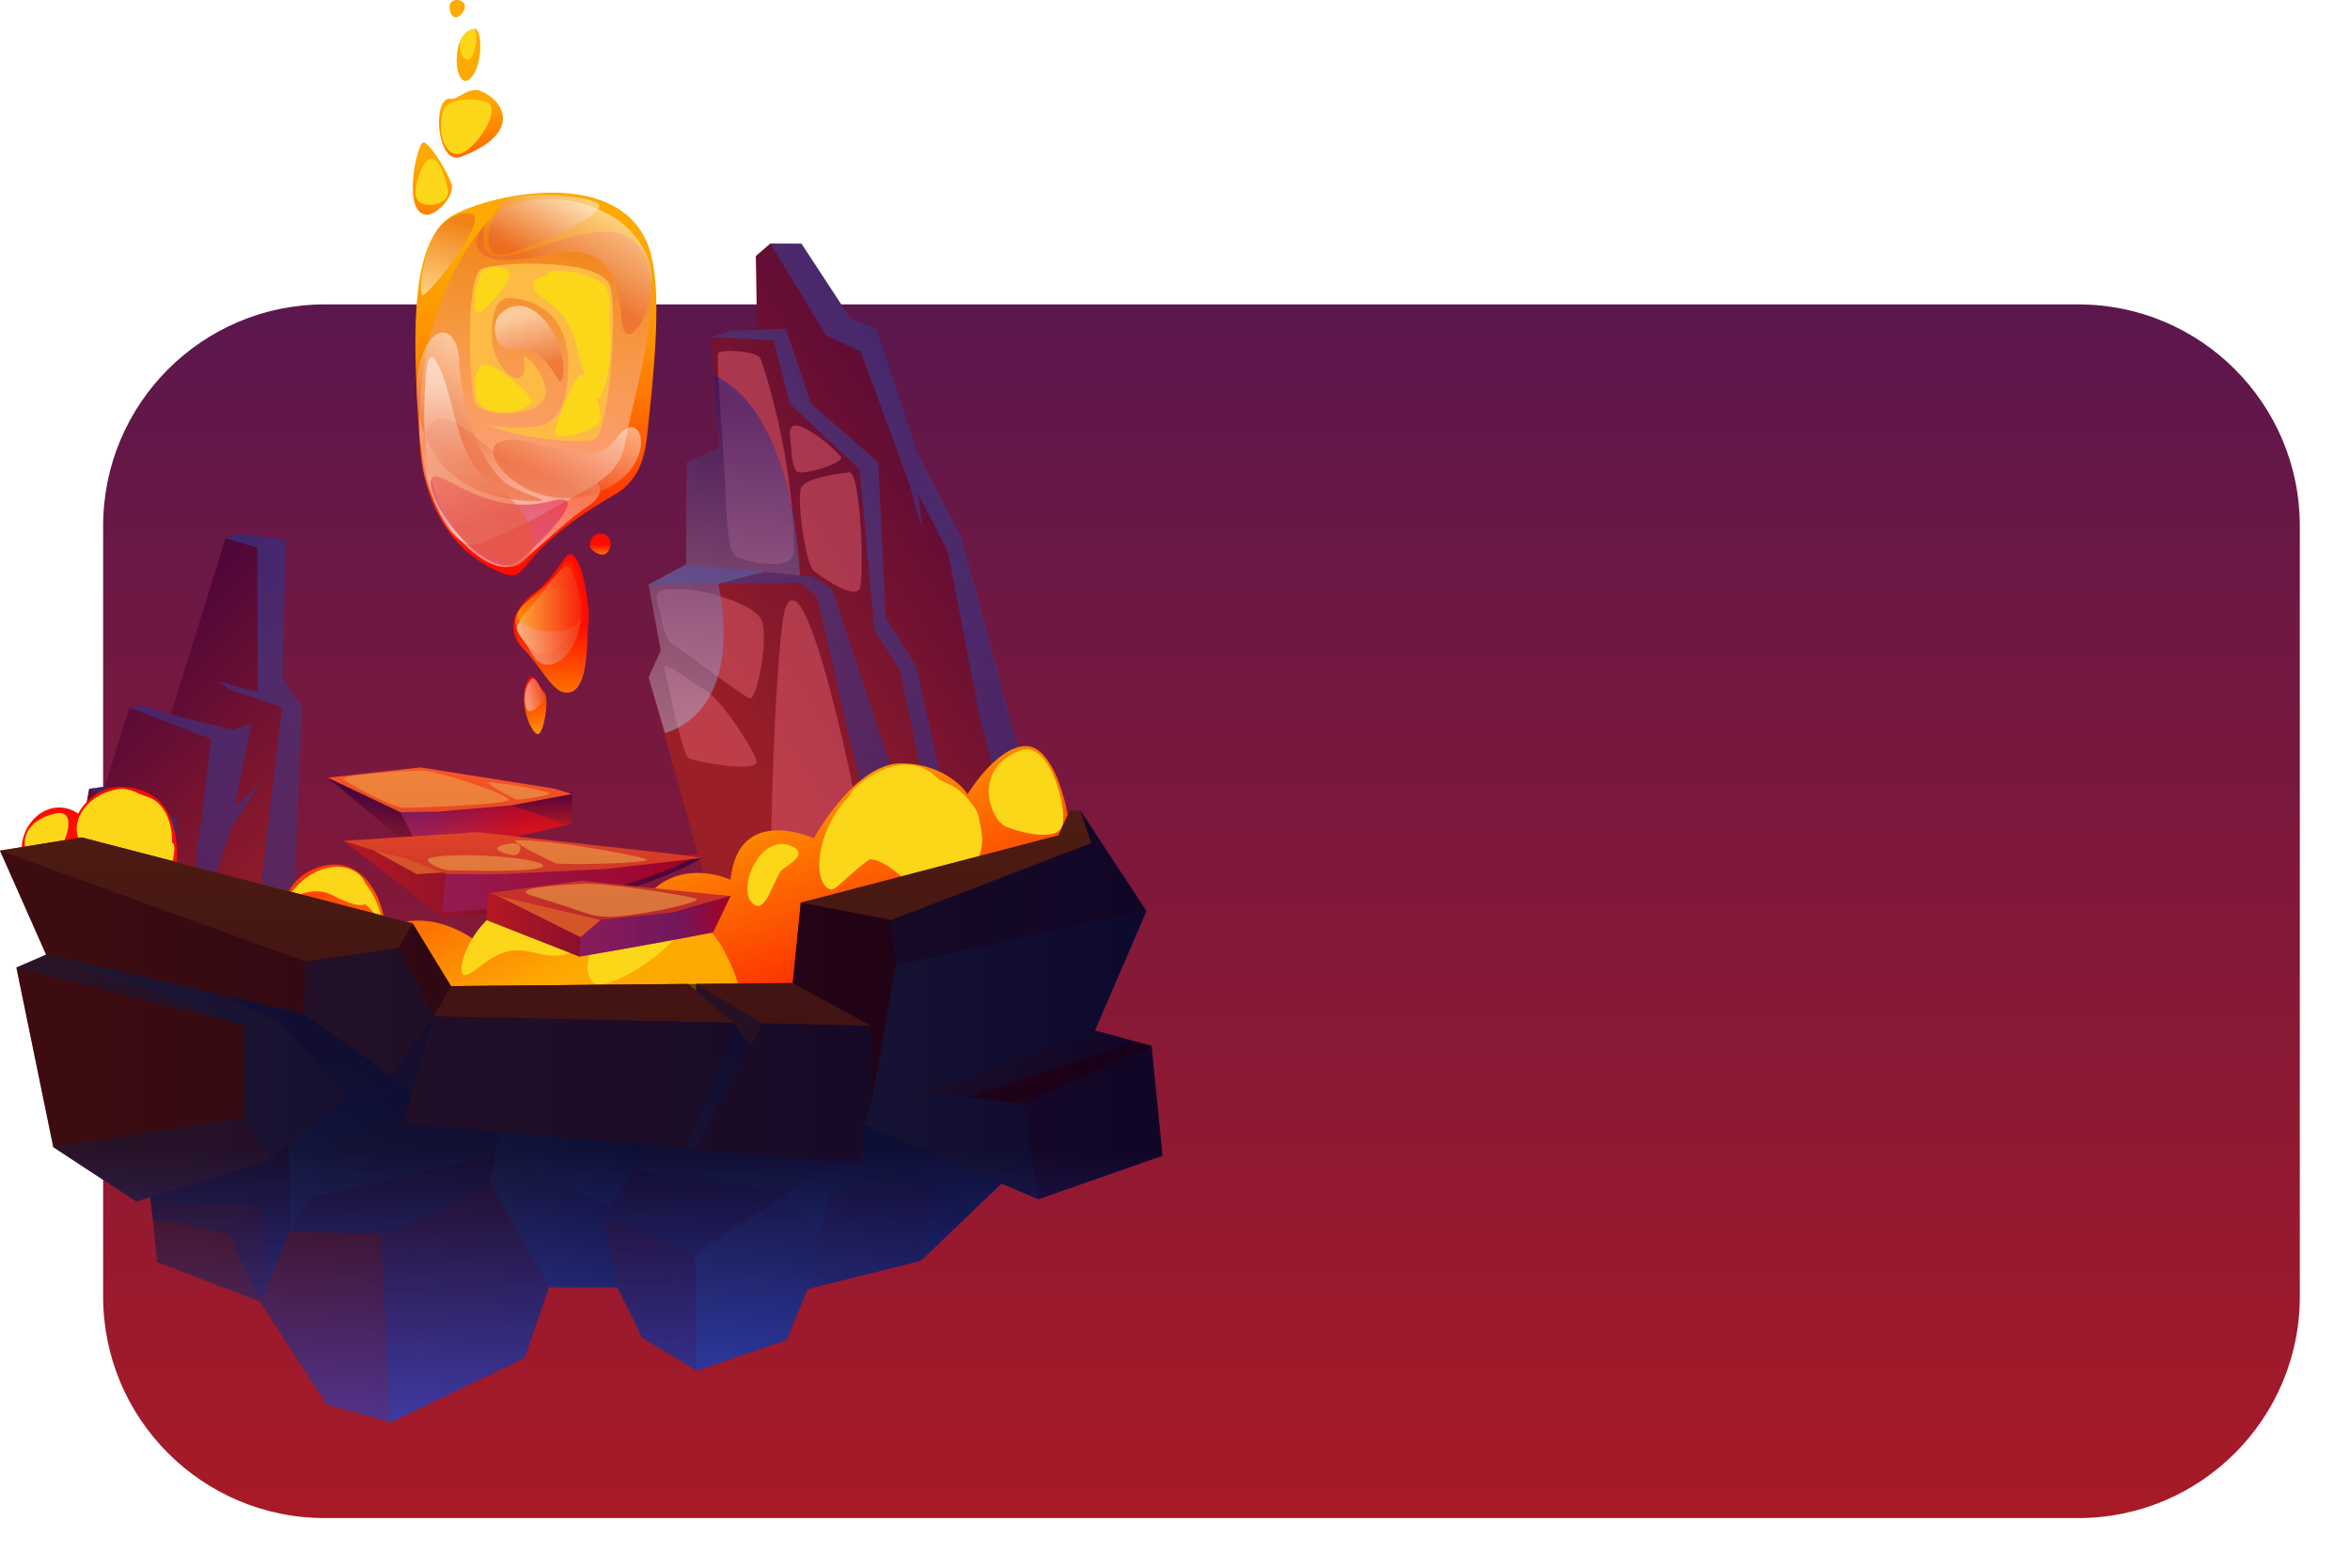 <svg width="562" height="375" viewBox="0 0 562 375" fill="none" xmlns="http://www.w3.org/2000/svg">
<g filter="url(#filter0_d_3091_594)">
<path d="M24.663 121.791C24.663 92.52 48.392 68.791 77.663 68.791H497C526.271 68.791 550 92.52 550 121.791V306.026C550 335.298 526.271 359.027 497 359.027H77.663C48.392 359.027 24.663 335.298 24.663 306.027V121.791Z" fill="url(#paint0_linear_3091_594)"/>
</g>
<path fill-rule="evenodd" clip-rule="evenodd" d="M191.657 58.282L184.207 58.256L180.758 61.231L181.048 78.87L174.993 79.106L170.043 80.607L171.965 107.065L164.172 110.514L164.067 134.918L155.09 139.789L158.012 155.558L155.09 161.956L169.885 214.898L246.495 219.848L253.551 216.688L238.624 161.929L229.936 128.574L220.011 110.303L209.559 78.475L203.425 76.237L191.657 58.282Z" fill="url(#paint1_linear_3091_594)"/>
<path style="mix-blend-mode:multiply" opacity="0.5" fill-rule="evenodd" clip-rule="evenodd" d="M184.207 58.256L197.607 80.212L205.821 84.056L217.51 115.805L220.642 127.021L219.51 117.938L226.724 131.996L234.2 171.012L246.495 219.848L253.55 216.688L229.936 128.574L219.484 108.724L209.559 78.475L203.425 76.237L191.657 58.282L184.207 58.256Z" fill="url(#paint2_linear_3091_594)"/>
<path style="mix-blend-mode:multiply" opacity="0.5" fill-rule="evenodd" clip-rule="evenodd" d="M232.227 218.373L227.461 218.609L215.167 160.112L209.138 150.924L205.558 112.198L188.867 96.534L185.023 81.37L170.043 80.606L174.993 79.106L187.893 78.606L193.948 96.507L210.007 110.539L211.85 147.791L219.063 159.243L232.227 218.373Z" fill="url(#paint3_linear_3091_594)"/>
<path style="mix-blend-mode:multiply" opacity="0.5" fill-rule="evenodd" clip-rule="evenodd" d="M155.09 139.788L191.657 139.393L195.396 142.632L212.639 217.662L224.644 218.425L199.002 140.868L194.448 137.893L164.067 134.918L155.09 139.788Z" fill="url(#paint4_linear_3091_594)"/>
<g style="mix-blend-mode:soft-light" opacity="0.5">
<path fill-rule="evenodd" clip-rule="evenodd" d="M173.176 111.673C173.86 122.335 173.623 131.944 176.203 133.182C178.757 134.419 189.893 136.973 189.893 131.839C189.893 109.409 182.416 86.768 181.811 85.636C180.889 83.899 172.096 83.425 171.78 84.478C171.28 86.294 172.544 101.406 173.176 111.673Z" fill="#E05D6C"/>
</g>
<g style="mix-blend-mode:soft-light" opacity="0.5">
<path fill-rule="evenodd" clip-rule="evenodd" d="M157.327 144.344C158.485 148.715 158.906 153.085 160.96 154.164C163.039 155.244 177.756 166.669 179.388 167.011C181.02 167.354 184.285 151.189 181.784 147.688C179.283 144.186 168.463 140.948 162.697 140.843C156.905 140.764 156.642 141.817 157.3 144.318L157.327 144.344Z" fill="#E05D6C"/>
</g>
<g style="mix-blend-mode:soft-light" opacity="0.5">
<path fill-rule="evenodd" clip-rule="evenodd" d="M158.88 159.745C159.776 164.063 163.251 180.122 164.567 181.175C165.883 182.228 181.627 184.887 180.942 182.07C180.284 179.253 172.307 166.906 168.384 164.826C164.462 162.746 158.433 157.56 158.88 159.719V159.745Z" fill="#E05D6C"/>
</g>
<g style="mix-blend-mode:soft-light" opacity="0.5">
<path fill-rule="evenodd" clip-rule="evenodd" d="M194.552 136.445C197.948 139.104 204.319 143.08 205.557 140.842C206.794 138.604 205.82 112.594 203.108 112.936C200.397 113.278 192.946 114.226 191.656 116.516C190.366 118.807 192.657 134.945 194.579 136.445H194.552Z" fill="#E05D6C"/>
</g>
<g style="mix-blend-mode:soft-light" opacity="0.5">
<path fill-rule="evenodd" clip-rule="evenodd" d="M188.945 104.037C189.339 107.644 189.261 112.146 190.787 112.856C192.314 113.567 201.95 110.777 201.107 109.276C200.265 107.775 188.181 97.219 188.945 104.063V104.037Z" fill="#E05D6C"/>
</g>
<g style="mix-blend-mode:soft-light" opacity="0.5">
<path fill-rule="evenodd" clip-rule="evenodd" d="M187.892 145.238C185.68 150.556 183.522 207.816 184.891 210.449C186.286 213.081 207.637 212.923 207.979 210.449C208.321 207.974 193.684 131.338 187.892 145.238Z" fill="#E05D6C"/>
</g>
<path style="mix-blend-mode:multiply" opacity="0.5" fill-rule="evenodd" clip-rule="evenodd" d="M170.7 89.665C190.524 99.064 191.287 137.632 191.287 137.632L182.731 136.737L171.753 139.606C171.753 139.606 179.098 168.592 159.064 175.331L155.115 161.957L158.037 155.56L155.115 139.791L164.092 134.92L164.197 110.516L171.99 107.067L170.726 89.665H170.7Z" fill="url(#paint5_linear_3091_594)"/>
<path d="M107.939 43.936C106.385 39.644 102.226 33.695 101.173 34.063C99.672 34.616 96.092 50.754 101.936 51.36C104.305 51.597 108.965 46.726 107.939 43.936Z" fill="url(#paint6_linear_3091_594)"/>
<path d="M155.696 60.916C157.644 68.314 157.302 81.24 155.09 101.117C154.511 106.198 154.379 114.069 146.929 118.334C120.392 133.498 128 140.843 118.338 136.289C105.359 130.129 101.068 116.755 100.41 106.461C98.962 83.794 97.251 58.389 107.939 51.728C115.943 46.753 149.798 38.565 155.722 60.916H155.696Z" fill="url(#paint7_linear_3091_594)"/>
<path style="mix-blend-mode:multiply" opacity="0.5" d="M153.405 88.347C152.51 92.401 151.614 96.324 150.693 100.141C148.903 107.618 149.956 111.382 140.821 116.753C134.344 120.57 114.784 131.706 111.546 130.127C102.305 125.678 100.357 104.564 100.33 103.643C99.435 71.261 115.968 53.754 115.968 53.754C110.045 80.423 167.805 22.583 153.405 88.347Z" fill="url(#paint8_linear_3091_594)"/>
<path d="M125.236 85.215C125.236 85.215 127.395 85.794 129.474 89.928C131.528 94.008 130.159 96.009 128.316 97.273C125.446 99.274 114.626 99.616 113.468 96.167C112.309 92.692 111.046 65.655 115.416 64.154C119.786 62.627 144.243 61.627 145.981 68.603C147.666 75.448 145.639 103.696 142.111 105.013C138.61 106.329 125.157 104.934 116.759 101.748C116.759 101.748 124.92 102.88 129.448 101.696C134.371 100.406 135.872 94.482 135.872 87.19C135.872 73.632 126.026 71.499 122.024 71.262C118.022 71.025 117.496 76.58 117.627 81.082C117.733 85.531 121.392 90.718 123.867 90.428C126.341 90.138 125.209 85.189 125.209 85.189L125.236 85.215Z" fill="#FDBA45"/>
<path d="M125.841 163.615C124.024 168.512 127.157 175.567 128.631 175.567C130.105 175.567 131.448 166.616 130.184 165.59C128.921 164.563 127.525 159.087 125.841 163.615Z" fill="url(#paint9_linear_3091_594)"/>
<path d="M127.631 141.895C125.683 143.264 119.154 149.135 125.393 155.4C129.079 159.112 131.738 164.746 134.634 165.51C141.215 167.221 140.215 152.399 140.741 148.74C141.268 144.975 138.556 128.363 135.028 133.523C132.159 137.709 129.947 140.315 127.657 141.921L127.631 141.895Z" fill="url(#paint10_linear_3091_594)"/>
<path d="M112.755 18.477C108.727 23.084 107.095 7.815 113.466 6.894C115.309 6.63 115.572 15.265 112.755 18.477Z" fill="url(#paint11_linear_3091_594)"/>
<path d="M110.308 37.484C104.279 39.801 103.226 22.689 107.886 23.61C109.334 23.9 112.23 20.688 114.836 21.715C120.602 23.953 125.077 31.824 110.308 37.484Z" fill="url(#paint12_linear_3091_594)"/>
<path d="M107.543 1.549C107.543 4.84 109.939 4.971 111.071 2.102C111.992 -0.242 107.543 -0.9 107.543 1.549Z" fill="url(#paint13_linear_3091_594)"/>
<path d="M141.11 130.76C141.163 131.497 145.006 134.578 145.928 130.76C146.849 126.943 140.715 126.179 141.11 130.76Z" fill="url(#paint14_linear_3091_594)"/>
<path style="mix-blend-mode:multiply" opacity="0.5" d="M124.762 134.286C115.469 141.71 96.751 116.121 101.648 103.669C106.571 91.216 119.023 115.042 131.712 113.673C144.402 112.277 145.797 117.674 140.795 120.912C135.793 124.151 128.79 131.074 124.762 134.313V134.286Z" fill="url(#paint15_linear_3091_594)"/>
<path style="mix-blend-mode:multiply" opacity="0.5" d="M131.711 119.834C114.52 124.467 102.725 108.698 103.041 115.779C103.357 122.861 117.731 139.737 124.26 134.024C130.789 128.311 141.741 117.148 131.711 119.834Z" fill="url(#paint16_linear_3091_594)"/>
<g style="mix-blend-mode:soft-light">
<path d="M115.127 65.153C112.994 69.787 113.126 73.92 114.047 74.762C114.969 75.605 123.262 66.759 121.656 64.916C120.05 63.073 115.706 63.837 115.127 65.153Z" fill="#FCD719"/>
</g>
<g style="mix-blend-mode:soft-light">
<path d="M130.581 65.918C129.843 68.419 141.348 81.766 143.507 80.002C145.666 78.238 147.114 70.077 144.033 67.787C140.953 65.47 131.344 63.338 130.581 65.944V65.918Z" fill="#FCD719"/>
</g>
<g style="mix-blend-mode:soft-light">
<path d="M132.764 102.748C131.79 106.117 142.926 103.142 143.532 100.431C144.137 97.746 140.557 88.584 138.74 89.742C136.924 90.901 133.449 100.352 132.764 102.748Z" fill="#FCD719"/>
</g>
<g style="mix-blend-mode:soft-light">
<path d="M114.415 95.982C117.574 101.169 127.104 97.667 127.183 95.982C127.262 94.297 117.258 85.689 115.179 87.374C113.099 89.058 113.178 93.982 114.415 95.982Z" fill="#FCD719"/>
</g>
<path style="mix-blend-mode:multiply" opacity="0.5" d="M119.549 49.015C116.021 54.886 115.389 61.704 120.365 60.862C125.341 60.02 147.613 50.568 142.611 48.41C137.609 46.251 121.629 45.566 119.549 49.015Z" fill="url(#paint17_linear_3091_594)"/>
<path style="mix-blend-mode:multiply" opacity="0.5" d="M113.546 52.149C113.178 49.648 106.543 51.359 104.148 55.65C101.252 60.81 99.988 70.051 100.989 70.604C101.989 71.157 114.125 56.045 113.546 52.149Z" fill="url(#paint18_linear_3091_594)"/>
<path style="mix-blend-mode:multiply" opacity="0.5" d="M155.089 62.153C150.824 50.016 135.581 46.014 125.603 48.015C113.678 50.411 104.99 66.733 130.553 60.941C146.006 57.44 147.77 66.891 148.692 76.711C149.587 86.531 158.538 71.893 155.115 62.153H155.089Z" fill="url(#paint19_linear_3091_594)"/>
<path style="mix-blend-mode:multiply" opacity="0.5" d="M100.277 87.373C98.013 97.746 100.856 119.86 128.789 119.834C132.501 119.834 123.445 117.833 120.391 115.043C113.888 109.145 110.229 96.351 109.834 86.531C109.413 76.737 102.489 77.396 100.304 87.347L100.277 87.373Z" fill="url(#paint20_linear_3091_594)"/>
<path style="mix-blend-mode:multiply" opacity="0.5" d="M119.866 105.512C112.442 107.934 128.001 125.493 145.297 116.7C155.749 111.356 154.327 100.668 150.22 102.326C146.113 103.985 147.351 109.829 137.11 107.986C126.869 106.144 123.999 104.195 119.892 105.538L119.866 105.512Z" fill="url(#paint21_linear_3091_594)"/>
<path style="mix-blend-mode:multiply" opacity="0.5" d="M101.91 89.109C101.251 98.166 98.329 128.494 121.865 135.549C124.84 136.444 132.711 129.599 122.181 119.358C116.652 113.988 112.387 114.725 108.491 98.692C105.2 85.239 102.462 81.922 101.936 89.109H101.91Z" fill="url(#paint22_linear_3091_594)"/>
<path style="mix-blend-mode:multiply" opacity="0.5" d="M134.66 89.664C135.739 81.634 127.209 68.392 119.891 74.816C117.074 77.317 117.969 84.267 123.339 83.53C132.001 82.319 133.844 95.587 134.634 89.664H134.66Z" fill="url(#paint23_linear_3091_594)"/>
<g style="mix-blend-mode:soft-light">
<path d="M127.499 68.525C128.236 71.711 135.265 72.29 137.74 82.136C140.188 91.982 142.057 98.037 143.979 94.193C145.901 90.35 147.533 75.423 143.637 70.605C139.74 65.761 126.472 64.05 127.525 68.525H127.499Z" fill="#FCD719"/>
</g>
<path opacity="0.54" d="M126.472 143.554C120.996 147.688 123.181 151.663 127.183 155.296C131.184 158.929 135.265 152.848 137.081 151.005C138.924 149.136 142.61 146.635 139.03 143.028C135.449 139.448 131.5 139.737 126.472 143.528V143.554Z" fill="url(#paint24_linear_3091_594)"/>
<path style="mix-blend-mode:multiply" opacity="0.5" d="M126.473 145.607C121.603 151.32 123.656 149.951 127.5 156.769C131.343 163.588 142.927 153.952 137.609 138.551C135.424 132.286 134.687 135.998 126.499 145.633L126.473 145.607Z" fill="url(#paint25_linear_3091_594)"/>
<path style="mix-blend-mode:multiply" opacity="0.5" d="M126.894 162.641C125.236 164.773 125.262 167.932 126.026 169.644C126.789 171.355 131.054 167.327 130.343 166.537C129.632 165.747 128.132 161.035 126.921 162.615L126.894 162.641Z" fill="url(#paint26_linear_3091_594)"/>
<g style="mix-blend-mode:soft-light">
<path d="M106.226 25.9C104.647 29.349 105.305 36.51 109.201 36.826C113.098 37.142 120.574 25.742 116.283 24.373C111.966 22.978 106.99 24.268 106.226 25.9Z" fill="#FCD719"/>
</g>
<g style="mix-blend-mode:soft-light">
<path d="M99.857 47.856C101.463 50.015 107.886 49.094 107.097 45.25C106.307 41.407 104.464 36.799 102.463 38.168C100.462 39.564 98.462 46.014 99.857 47.856Z" fill="#FCD719"/>
</g>
<path d="M112.862 7.025C108.15 8.868 110.229 14.712 112.02 14.238C113.81 13.764 114.889 6.235 112.862 7.025Z" fill="#FCD719"/>
<path opacity="0.54" d="M134.713 135.182C131.106 140.869 122.55 144.976 123.84 147.977C125.156 150.978 142.716 155.348 139.293 140.869C137.608 133.708 136.213 132.839 134.713 135.182Z" fill="url(#paint27_linear_3091_594)"/>
<path d="M101.41 205.132L78.374 185.992L98.067 184.86C102.016 190.257 125.709 191.968 125.709 191.968C112.678 197.313 101.41 205.132 101.41 205.132Z" fill="url(#paint28_linear_3091_594)"/>
<path d="M136.793 189.362L136.688 196.997L101.41 205.132L95.75 194.233L136.793 189.362Z" fill="url(#paint29_linear_3091_594)"/>
<path d="M105.07 194.101L122.234 192.6L136.872 189.862L132.344 188.546L100.541 183.518L78.374 185.966L95.75 194.232L105.07 194.101Z" fill="url(#paint30_linear_3091_594)"/>
<path style="mix-blend-mode:multiply" opacity="0.5" d="M95.75 194.233L101.41 205.132L135.661 197.261C135.661 197.261 122.577 192.601 122.234 192.627C121.918 192.653 105.728 194.233 105.728 194.233H95.75Z" fill="url(#paint31_linear_3091_594)"/>
<g style="mix-blend-mode:soft-light" opacity="0.6">
<path d="M82.191 186.413C85.982 188.914 94.143 193.074 96.355 193.152C98.566 193.231 122.207 192.415 121.681 191.152C121.154 189.888 104.305 184.096 100.356 184.254C96.434 184.412 80.532 185.36 82.165 186.439L82.191 186.413Z" fill="#EBA249"/>
</g>
<g style="mix-blend-mode:soft-light" opacity="0.6">
<path d="M116.889 187.098C115.757 187.098 122.892 191.231 123.839 191.231C124.787 191.231 131.843 190.204 131.369 189.678C130.895 189.151 120.154 187.124 116.889 187.098Z" fill="#EBA249"/>
</g>
<path d="M105.727 219.242L82.191 201.077L110.44 200.208L168.016 205.105C143.664 219.031 105.701 219.216 105.701 219.216L105.727 219.242Z" fill="url(#paint32_linear_3091_594)"/>
<path style="mix-blend-mode:multiply" opacity="0.5" d="M106.833 207.988L105.728 218.203C105.728 218.203 125.393 217.071 135.134 215.149C155.616 211.147 168.016 204.092 168.016 204.092L106.807 207.988H106.833Z" fill="url(#paint33_linear_3091_594)"/>
<path d="M120.233 209.027L144.98 207.79L168.042 205.131L159.617 204.052L114.046 198.997L82.191 201.077L106.833 209.027H120.233Z" fill="url(#paint34_linear_3091_594)"/>
<g style="mix-blend-mode:soft-light" opacity="0.6">
<path d="M102.989 205.133C100.488 205.712 105.464 208.134 107.491 208.134C109.518 208.134 130.684 208.792 129.868 206.95C129.052 205.107 109.518 203.606 102.989 205.133Z" fill="#EBA249"/>
</g>
<g style="mix-blend-mode:soft-light" opacity="0.6">
<path d="M123.392 200.945C121.602 200.998 131.343 205.815 132.896 206.395C134.449 206.974 156.695 206.395 154.642 205.473C152.562 204.578 131.554 200.708 123.392 200.945Z" fill="#EBA249"/>
</g>
<g style="mix-blend-mode:soft-light" opacity="0.6">
<path d="M120.285 202.052C116.442 203.052 121.865 204.658 123.181 204.5C124.524 204.342 126.209 200.498 120.285 202.052Z" fill="#EBA249"/>
</g>
<path d="M89.353 203.394L99.647 209.027L105.728 208.659L96.593 205.131L89.353 203.394Z" fill="#D65429"/>
<path fill-rule="evenodd" clip-rule="evenodd" d="M16.218 217.347L21.299 188.652L25.064 188.099L30.934 169.17L33.962 168.722L40.833 170.881L53.944 128.733L56.787 127.601L68.423 128.996L67.528 162.167L72.24 168.959L69.529 234.249L16.218 217.347Z" fill="url(#paint35_linear_3091_594)"/>
<path style="mix-blend-mode:multiply" opacity="0.5" fill-rule="evenodd" clip-rule="evenodd" d="M56.785 127.601L53.942 128.733L61.577 130.97L61.603 165.484L52.442 163.01L54.758 164.853L67.448 169.091L60.366 228.457L69.659 231.379L72.239 168.959L67.527 162.167L68.422 128.996L56.785 127.601Z" fill="url(#paint36_linear_3091_594)"/>
<path style="mix-blend-mode:multiply" opacity="0.5" fill-rule="evenodd" clip-rule="evenodd" d="M25.064 188.098C25.748 188.545 42.281 195.601 42.281 195.601L41.702 219.558L36.884 217.083L38.042 197.286L29.434 192.863L21.299 188.624L25.064 188.098Z" fill="url(#paint37_linear_3091_594)"/>
<path style="mix-blend-mode:multiply" opacity="0.5" fill-rule="evenodd" clip-rule="evenodd" d="M30.933 169.169L50.52 176.751L45.123 220.058L47.782 221.006L55.206 198.313L62.288 187.255L56.128 193.047L60.103 173.145L55.654 174.513L40.832 170.88L33.961 168.722L30.933 169.169Z" fill="url(#paint38_linear_3091_594)"/>
<path d="M255.498 202.737C257.078 198.367 252.997 178.411 245.363 178.411C238.386 178.411 231.41 189.889 231.41 189.889C231.41 189.889 226.829 182.702 215.614 182.544C204.425 182.413 194.632 200.473 194.632 200.473C194.632 200.473 176.545 192.127 174.703 210.398C174.703 210.398 164.225 205.343 156.037 212.899C145.77 222.35 146.612 244.201 146.612 244.201H159.065L168.042 243.49L206.215 244.096L255.525 202.71L255.498 202.737Z" fill="url(#paint39_linear_3091_594)"/>
<path d="M10.847 211.949C-1.58 204.577 8.925 188.15 18.718 194.547C18.718 194.547 23.22 185.201 34.172 189.124C45.071 193.046 41.938 210.053 41.938 210.053C41.938 210.053 45.545 211.58 51.968 214.002L68.133 214.976C68.133 214.976 70.239 208.131 78.427 206.868C86.614 205.604 91.537 214.029 92.169 221.874C92.169 221.874 101.383 216.582 113.151 224.533C113.151 224.533 119.496 214.502 125.603 214.029C139.951 212.87 142.215 224.348 142.215 224.348C142.215 224.348 149.113 213.95 159.038 215.819C173.202 218.478 177.282 238.038 177.282 238.038L106.438 244.804L10.847 211.949Z" fill="url(#paint40_linear_3091_594)"/>
<g style="mix-blend-mode:soft-light">
<path d="M28.353 188.677C17.77 190.415 15.137 201.498 22.535 203.604C29.933 205.737 36.962 207.422 38.594 203.104C42.069 193.969 32.776 187.966 28.327 188.677H28.353Z" fill="#FCD719"/>
</g>
<g style="mix-blend-mode:soft-light">
<path d="M38.41 204.315C33.172 213.108 29.565 204.868 30.934 208.949C32.303 213.029 39.832 213.556 41.491 204.895C42.254 200.919 40.938 200.05 38.41 204.315Z" fill="#FCD719"/>
</g>
<g style="mix-blend-mode:soft-light">
<path d="M77.32 208.317C73.977 209.396 72.239 211.871 84.955 215.109C90.773 216.583 91.379 224.745 91.537 222.402C91.8 217.9 87.245 205.079 77.32 208.317Z" fill="#FCD719"/>
</g>
<g style="mix-blend-mode:soft-light">
<path d="M87.378 211.318C85.43 206.343 76.874 205.158 70.371 212.556C63.868 219.953 72.319 210.344 79.401 214.03C88.431 218.742 89.168 215.846 87.378 211.318Z" fill="#FCD719"/>
</g>
<g style="mix-blend-mode:soft-light">
<path d="M13.215 194.547C3.422 196.838 4.923 205.157 9.266 206.71C13.61 208.237 20.429 192.862 13.215 194.547Z" fill="#FCD719"/>
</g>
<g style="mix-blend-mode:soft-light">
<path d="M35.752 190.73C23.642 186.017 18.166 193.073 24.169 198.891C29.855 204.42 29.855 216.187 36.463 211.58C43.097 206.999 42.518 193.362 35.752 190.73Z" fill="#FCD719"/>
</g>
<g style="mix-blend-mode:soft-light">
<path d="M125.315 215.109C113.915 217.715 109.361 230.352 110.572 232.774C111.809 235.222 118.654 225.903 125.525 225.903C132.396 225.903 141.874 230.8 139.979 223.165C139.294 220.453 133.529 213.214 125.315 215.083V215.109Z" fill="#FCD719"/>
</g>
<g style="mix-blend-mode:soft-light">
<path d="M136.451 224.008C132.423 218.769 122.998 215.768 118.312 219.559C113.626 223.35 108.913 231.8 113.52 230.879C118.127 229.984 119.654 225.824 127.605 227.799C135.556 229.773 139.189 227.536 136.451 223.981V224.008Z" fill="#FCD719"/>
</g>
<g style="mix-blend-mode:soft-light">
<path d="M161.275 218.032C143.9 216.031 137.713 230.405 141.636 234.749C145.558 239.093 172.148 219.295 161.275 218.032Z" fill="#FCD719"/>
</g>
<g style="mix-blend-mode:soft-light">
<path d="M216.614 184.492C197.975 184.835 191.762 210.292 198.659 212.741C200.371 213.346 208.348 201.894 217.141 202.157C249.101 203.105 228.619 184.256 216.588 184.492H216.614Z" fill="#FCD719"/>
</g>
<g style="mix-blend-mode:soft-light">
<path d="M243.809 179.516C232.199 184.255 237.017 196.075 240.386 197.576C243.73 199.076 252.628 201.367 254.024 197.576C255.471 193.574 251.022 176.594 243.835 179.516H243.809Z" fill="#FCD719"/>
</g>
<g style="mix-blend-mode:soft-light">
<path d="M206.4 186.862C199.344 192.048 204.978 193.101 212.692 191.732C219.721 190.468 226.25 195.576 227.092 192.416C227.935 189.257 220.458 176.515 206.4 186.862Z" fill="#FCD719"/>
</g>
<g style="mix-blend-mode:soft-light">
<path d="M228.408 188.336C235.621 192.6 237.095 205.843 231.33 207.343C225.565 208.844 218.114 196.47 212.507 194.865C205.662 192.916 203.266 194.865 202.16 193.522C199.343 190.178 216.561 181.306 228.408 188.309V188.336Z" fill="#FCD719"/>
</g>
<g style="mix-blend-mode:soft-light">
<path d="M189.867 202.63C182.311 198.471 176.282 211.792 179.705 215.741C183.127 219.69 185.128 209.396 187.208 207.869C189.287 206.342 192.789 204.236 189.867 202.63Z" fill="#FCD719"/>
</g>
<g style="mix-blend-mode:soft-light">
<path d="M243.256 181.069C248.416 178.832 252.865 188.02 253.681 193.232C254.498 198.445 245.757 203.631 240.387 192.679C238.465 188.757 239.492 182.675 243.283 181.069H243.256Z" fill="#FCD719"/>
</g>
<g style="mix-blend-mode:soft-light">
<path d="M223.669 196.602C204.898 187.73 197.5 203.631 201.133 206.896C206.083 211.345 204.161 199.972 215.165 209.265C226.17 218.559 233.041 201.051 223.642 196.629L223.669 196.602Z" fill="#FCD719"/>
</g>
<path fill-rule="evenodd" clip-rule="evenodd" d="M32.908 255.389L269.03 254.73L220.221 301.486L193.078 308.252L188.129 320.389L166.62 327.734L153.615 319.915L147.639 307.805L131.264 307.831L125.446 324.732L93.406 340.16L78.111 335.869L62.131 311.253L37.568 301.802L32.908 255.389Z" fill="url(#paint41_linear_3091_594)"/>
<path style="mix-blend-mode:multiply" opacity="0.5" fill-rule="evenodd" clip-rule="evenodd" d="M36.541 291.64L54.785 294.93L62.13 311.253L69.449 294.457L91.01 295.088L93.406 340.159L125.445 324.732L131.263 307.83L147.639 307.804L153.615 319.914L166.62 327.733L188.129 320.388L193.078 308.252L220.221 301.486L269.03 254.73L31.75 249.333L36.541 291.64Z" fill="url(#paint42_linear_3091_594)"/>
<path style="mix-blend-mode:multiply" opacity="0.5" fill-rule="evenodd" clip-rule="evenodd" d="M36.119 287.454L62.445 288.191L64.025 306.883L69.448 294.43L91.009 295.062L105.463 289.876L117.231 282.873L131.263 307.804H147.638L144.478 290.981L166.277 299.853L166.619 327.733L188.154 320.388L193.103 308.252L198.816 284.742C198.816 284.742 222.563 283.926 222.431 285.4C222.299 286.848 220.22 301.486 220.22 301.486L269.055 254.73L31.775 249.359L36.145 287.454H36.119Z" fill="url(#paint43_linear_3091_594)"/>
<path style="mix-blend-mode:multiply" opacity="0.5" fill-rule="evenodd" clip-rule="evenodd" d="M69.449 294.457L81.559 272.975L99.356 263.471L102.489 253.678L68.659 254.231L69.449 294.457Z" fill="url(#paint44_linear_3091_594)"/>
<path style="mix-blend-mode:multiply" opacity="0.5" fill-rule="evenodd" clip-rule="evenodd" d="M147.638 307.804L144.479 291.008L155.088 273.58L120.101 267.262L117.231 282.873L131.263 307.831L147.638 307.804Z" fill="url(#paint45_linear_3091_594)"/>
<path style="mix-blend-mode:multiply" opacity="0.5" fill-rule="evenodd" clip-rule="evenodd" d="M252.471 270.578L200.371 261.232L199.239 278.213L166.278 299.88L166.62 327.733L188.129 320.388L193.078 308.251L220.221 301.486L252.471 270.578Z" fill="url(#paint46_linear_3091_594)"/>
<path fill-rule="evenodd" clip-rule="evenodd" d="M278.007 276.37L248.337 286.769L206.584 268.946L205.873 278.318L166.278 274.817L164.093 274.633L96.276 268.657L98.513 260.785L82.928 262.523L64.526 277.476L32.618 287.348L12.742 274.317L3.923 231.378L11.031 228.298L0 203.42L19.534 200.261L98.698 220.821L107.859 235.828L164.514 235.301L164.751 235.485L166.515 237.012V235.301H166.488H166.515L189.577 235.09L191.499 215.846L261 201.63L258.341 193.811L274.164 217.847L261.843 246.437L275.375 250.096L278.007 276.37Z" fill="url(#paint47_linear_3091_594)"/>
<path fill-rule="evenodd" clip-rule="evenodd" d="M19.534 200.261L98.698 220.822L95.302 226.692L73.056 229.957L0 203.42L19.534 200.261Z" fill="url(#paint48_linear_3091_594)"/>
<path fill-rule="evenodd" clip-rule="evenodd" d="M191.499 215.846L213.165 220.005L261.001 201.629L258.342 193.811L255.841 193.784L253.076 199.76L191.499 215.846Z" fill="url(#paint49_linear_3091_594)"/>
<path fill-rule="evenodd" clip-rule="evenodd" d="M208.322 245.305L182.311 244.726L179.336 250.334L175.387 244.595L103.753 243.041L107.86 235.828L164.514 235.301L164.751 235.486L166.515 237.013V235.301H166.489H166.515L189.577 235.091L208.322 245.305Z" fill="url(#paint50_linear_3091_594)"/>
<path style="mix-blend-mode:multiply" opacity="0.5" fill-rule="evenodd" clip-rule="evenodd" d="M12.743 274.317L58.524 267.182L58.498 245.331L3.923 231.378L11.031 228.298L72.662 242.383L73.057 229.957L95.302 226.692L103.753 243.041L175.387 244.594L179.336 250.333L182.311 244.726L198.055 245.068L208.322 245.305L208.48 263.444L214.193 230.826L213.166 220.005L261.001 201.63L258.342 193.811L274.164 217.847L261.843 246.437L220.063 261.47L244.784 263.865L275.375 250.096L278.008 276.37L248.338 286.769L206.584 268.946L205.873 278.318L96.276 268.657L98.514 260.785L82.929 262.523L64.527 277.476L32.619 287.348L12.743 274.317Z" fill="url(#paint51_linear_3091_594)"/>
<path style="mix-blend-mode:multiply" opacity="0.5" fill-rule="evenodd" clip-rule="evenodd" d="M64.526 277.476L58.524 267.183L58.498 245.332L13.216 228.799L72.661 242.383L98.514 260.785L103.753 243.041L98.514 260.785L82.928 262.523L64.526 277.476Z" fill="url(#paint52_linear_3091_594)"/>
<path style="mix-blend-mode:multiply" opacity="0.5" fill-rule="evenodd" clip-rule="evenodd" d="M214.192 230.826L274.164 217.847L261.843 246.437L271.663 249.096L231.12 262.47L244.784 263.865L248.338 286.769L206.584 268.946L208.479 263.444L214.192 230.826Z" fill="url(#paint53_linear_3091_594)"/>
<path style="mix-blend-mode:multiply" opacity="0.5" fill-rule="evenodd" clip-rule="evenodd" d="M82.929 262.524L67.528 245.069L53.68 238.04L72.661 242.384L93.722 257.39L103.753 243.042L96.276 268.658L137.582 272.291L205.873 278.32L206.584 268.947L239.492 283.006L233.174 289.061L215.219 277.345L198.818 284.769L195.764 294.642L187.761 285.112L151.298 279.794L145.98 288.561L118.469 276.082L73.925 286.533L69.16 278.872L69.055 273.791L82.929 262.524Z" fill="url(#paint54_linear_3091_594)"/>
<path style="mix-blend-mode:multiply" opacity="0.5" fill-rule="evenodd" clip-rule="evenodd" d="M164.75 235.485L164.514 235.302L164.75 235.485Z" fill="url(#paint55_linear_3091_594)"/>
<path style="mix-blend-mode:multiply" opacity="0.5" fill-rule="evenodd" clip-rule="evenodd" d="M182.309 244.727L166.277 274.818H164.012L164.091 274.633L175.649 244.806L175.385 244.595L166.513 237.013V235.302L182.309 244.727Z" fill="url(#paint56_linear_3091_594)"/>
<path fill-rule="evenodd" clip-rule="evenodd" d="M164.751 235.485L166.515 237.012L164.751 235.485Z" fill="url(#paint57_linear_3091_594)"/>
<path style="mix-blend-mode:screen" opacity="0.6" fill-rule="evenodd" clip-rule="evenodd" d="M248.337 286.769L278.007 276.37L275.375 250.096L271.663 249.096L261.843 246.437L274.164 217.847L258.341 193.811L255.84 193.784L253.076 199.76L191.499 215.846L189.577 235.09L107.859 235.801L98.698 220.821L19.534 200.26L0 203.42L11.031 228.298L3.923 231.378L12.742 274.317L32.618 287.348L35.936 286.322L36.541 291.64L37.568 301.802L62.13 311.253L78.111 335.868L93.406 340.159L125.445 324.732L131.264 307.83L147.639 307.804L153.615 319.914L166.62 327.733L188.129 320.388L193.078 308.252L220.221 301.486L233.173 289.06L239.492 283.004L248.337 286.769Z" fill="url(#paint58_linear_3091_594)"/>
<path d="M138.504 228.746L116.258 220.006L116.89 213.556L137.056 211.924L174.677 214.293L170.517 222.955C154.01 226.193 138.478 228.773 138.478 228.773L138.504 228.746Z" fill="url(#paint59_linear_3091_594)"/>
<path d="M160.829 218.241L174.703 214.292L139.031 210.633L116.89 213.555L139.057 220.479L160.829 218.241Z" fill="url(#paint60_linear_3091_594)"/>
<path style="mix-blend-mode:multiply" opacity="0.5" d="M139.057 220.48L138.504 228.773L164.778 224.086L170.543 222.981L174.703 214.319C174.703 214.319 161.356 218.242 160.829 218.268C160.302 218.268 139.057 220.506 139.057 220.506V220.48Z" fill="url(#paint61_linear_3091_594)"/>
<path d="M118.917 214.188L143.611 220.006L138.819 224.113L118.917 214.188Z" fill="#D65429"/>
<g style="mix-blend-mode:soft-light" opacity="0.6">
<path d="M127.551 214.293C141.425 218.479 140.398 219.11 145.769 219.242C151.139 219.347 168.752 215.714 166.435 214.898C164.145 214.082 144.373 211.028 139.556 211.344C134.738 211.634 120.838 212.292 127.524 214.319L127.551 214.293Z" fill="#EBA249"/>
</g>
<defs>
<filter id="filter0_d_3091_594" x="13.563" y="61.691" width="547.537" height="312.435" filterUnits="userSpaceOnUse" color-interpolation-filters="sRGB">
<feFlood flood-opacity="0" result="BackgroundImageFix"/>
<feColorMatrix in="SourceAlpha" type="matrix" values="0 0 0 0 0 0 0 0 0 0 0 0 0 0 0 0 0 0 127 0" result="hardAlpha"/>
<feOffset dy="4"/>
<feGaussianBlur stdDeviation="5.55"/>
<feComposite in2="hardAlpha" operator="out"/>
<feColorMatrix type="matrix" values="0 0 0 0 0 0 0 0 0 0 0 0 0 0 0 0 0 0 0.6 0"/>
<feBlend mode="normal" in2="BackgroundImageFix" result="effect1_dropShadow_3091_594"/>
<feBlend mode="normal" in="SourceGraphic" in2="effect1_dropShadow_3091_594" result="shape"/>
</filter>
<linearGradient id="paint0_linear_3091_594" x1="287.331" y1="68.791" x2="287.331" y2="359.027" gradientUnits="userSpaceOnUse">
<stop stop-color="#5B174D"/>
<stop offset="1" stop-color="#A81A26"/>
</linearGradient>
<linearGradient id="paint1_linear_3091_594" x1="167.884" y1="170.328" x2="272.295" y2="103.037" gradientUnits="userSpaceOnUse">
<stop stop-color="#9B1F27"/>
<stop offset="1" stop-color="#3D003E"/>
</linearGradient>
<linearGradient id="paint2_linear_3091_594" x1="172.724" y1="136.329" x2="168.358" y2="251.603" gradientUnits="userSpaceOnUse">
<stop stop-color="#3445A1"/>
<stop offset="1" stop-color="#191E84"/>
</linearGradient>
<linearGradient id="paint3_linear_3091_594" x1="153.95" y1="132.587" x2="149.438" y2="251.795" gradientUnits="userSpaceOnUse">
<stop stop-color="#3445A1"/>
<stop offset="1" stop-color="#191E84"/>
</linearGradient>
<linearGradient id="paint4_linear_3091_594" x1="140.16" y1="122.727" x2="135.143" y2="254.647" gradientUnits="userSpaceOnUse">
<stop stop-color="#3445A1"/>
<stop offset="1" stop-color="#191E84"/>
</linearGradient>
<linearGradient id="paint5_linear_3091_594" x1="173.175" y1="217.032" x2="173.175" y2="96.299" gradientUnits="userSpaceOnUse">
<stop stop-color="white"/>
<stop offset="1" stop-color="#191E84"/>
</linearGradient>
<linearGradient id="paint6_linear_3091_594" x1="103.937" y1="38.381" x2="101.173" y2="68.209" gradientUnits="userSpaceOnUse">
<stop stop-color="#FDA902"/>
<stop offset="0.13" stop-color="#FDA301"/>
<stop offset="0.3" stop-color="#FD9401"/>
<stop offset="0.48" stop-color="#FD7A01"/>
<stop offset="0.68" stop-color="#FD5600"/>
<stop offset="0.88" stop-color="#FD2800"/>
<stop offset="1" stop-color="#FD0C00"/>
</linearGradient>
<linearGradient id="paint7_linear_3091_594" x1="128.158" y1="55.177" x2="128.158" y2="133.551" gradientUnits="userSpaceOnUse">
<stop stop-color="#FDA902"/>
<stop offset="0.13" stop-color="#FDA301"/>
<stop offset="0.3" stop-color="#FD9401"/>
<stop offset="0.48" stop-color="#FD7A01"/>
<stop offset="0.68" stop-color="#FD5600"/>
<stop offset="0.88" stop-color="#FD2800"/>
<stop offset="1" stop-color="#FD0C00"/>
</linearGradient>
<linearGradient id="paint8_linear_3091_594" x1="125.972" y1="118.175" x2="129.895" y2="53.938" gradientUnits="userSpaceOnUse">
<stop stop-color="white"/>
<stop offset="1" stop-color="#E75A29"/>
</linearGradient>
<linearGradient id="paint9_linear_3091_594" x1="129.974" y1="177.436" x2="126.815" y2="161.904" gradientUnits="userSpaceOnUse">
<stop stop-color="#FDA902"/>
<stop offset="0.99" stop-color="#FD0C00"/>
</linearGradient>
<linearGradient id="paint10_linear_3091_594" x1="131.79" y1="174.434" x2="131.79" y2="149.108" gradientUnits="userSpaceOnUse">
<stop stop-color="#FDA902"/>
<stop offset="0.99" stop-color="#FD0C00"/>
</linearGradient>
<linearGradient id="paint11_linear_3091_594" x1="113.808" y1="25.164" x2="118.126" y2="55.308" gradientUnits="userSpaceOnUse">
<stop stop-color="#FDA902"/>
<stop offset="0.99" stop-color="#FD0C00"/>
</linearGradient>
<linearGradient id="paint12_linear_3091_594" x1="111.966" y1="24.427" x2="116.626" y2="57.071" gradientUnits="userSpaceOnUse">
<stop stop-color="#FDA902"/>
<stop offset="0.99" stop-color="#FD0C00"/>
</linearGradient>
<linearGradient id="paint13_linear_3091_594" x1="112.756" y1="25.295" x2="117.073" y2="55.439" gradientUnits="userSpaceOnUse">
<stop stop-color="#FDA902"/>
<stop offset="0.99" stop-color="#FD0C00"/>
</linearGradient>
<linearGradient id="paint14_linear_3091_594" x1="143.532" y1="133.972" x2="143.532" y2="130.128" gradientUnits="userSpaceOnUse">
<stop stop-color="#FDA902"/>
<stop offset="0.99" stop-color="#FD0C00"/>
</linearGradient>
<linearGradient id="paint15_linear_3091_594" x1="121.129" y1="129.811" x2="122.893" y2="100.852" gradientUnits="userSpaceOnUse">
<stop stop-color="white"/>
<stop offset="1" stop-color="#E75A29"/>
</linearGradient>
<linearGradient id="paint16_linear_3091_594" x1="119.548" y1="109.672" x2="119.285" y2="124.415" gradientUnits="userSpaceOnUse">
<stop stop-color="#F70715"/>
<stop offset="1" stop-color="#D01C5C"/>
</linearGradient>
<linearGradient id="paint17_linear_3091_594" x1="134.687" y1="43.486" x2="125.446" y2="59.993" gradientUnits="userSpaceOnUse">
<stop stop-color="white"/>
<stop offset="1" stop-color="#E75A29"/>
</linearGradient>
<linearGradient id="paint18_linear_3091_594" x1="104.174" y1="70.63" x2="108.939" y2="52.623" gradientUnits="userSpaceOnUse">
<stop stop-color="white"/>
<stop offset="1" stop-color="#E75A29"/>
</linearGradient>
<linearGradient id="paint19_linear_3091_594" x1="143.374" y1="49.568" x2="133.949" y2="66.444" gradientUnits="userSpaceOnUse">
<stop stop-color="white"/>
<stop offset="1" stop-color="#E75A29"/>
</linearGradient>
<linearGradient id="paint20_linear_3091_594" x1="123.102" y1="88.163" x2="111.124" y2="109.567" gradientUnits="userSpaceOnUse">
<stop stop-color="white"/>
<stop offset="1" stop-color="#E75A29"/>
</linearGradient>
<linearGradient id="paint21_linear_3091_594" x1="141.98" y1="96.324" x2="131.634" y2="114.858" gradientUnits="userSpaceOnUse">
<stop stop-color="white"/>
<stop offset="1" stop-color="#E75A29"/>
</linearGradient>
<linearGradient id="paint22_linear_3091_594" x1="108.149" y1="91.347" x2="116.152" y2="124.861" gradientUnits="userSpaceOnUse">
<stop stop-color="white"/>
<stop offset="1" stop-color="#E75A29"/>
</linearGradient>
<linearGradient id="paint23_linear_3091_594" x1="124.735" y1="75.474" x2="127.736" y2="88.058" gradientUnits="userSpaceOnUse">
<stop stop-color="white"/>
<stop offset="1" stop-color="#E75A29"/>
</linearGradient>
<linearGradient id="paint24_linear_3091_594" x1="123.181" y1="148.478" x2="140.53" y2="148.478" gradientUnits="userSpaceOnUse">
<stop stop-color="#FDA902"/>
<stop offset="0.99" stop-color="#FD0C00"/>
</linearGradient>
<linearGradient id="paint25_linear_3091_594" x1="123.63" y1="147.213" x2="138.978" y2="147.213" gradientUnits="userSpaceOnUse">
<stop stop-color="white"/>
<stop offset="1" stop-color="#E75A29"/>
</linearGradient>
<linearGradient id="paint26_linear_3091_594" x1="125.499" y1="166.169" x2="130.396" y2="166.169" gradientUnits="userSpaceOnUse">
<stop stop-color="white"/>
<stop offset="1" stop-color="#E75A29"/>
</linearGradient>
<linearGradient id="paint27_linear_3091_594" x1="123.708" y1="142.501" x2="139.741" y2="142.501" gradientUnits="userSpaceOnUse">
<stop stop-color="#FDA902"/>
<stop offset="0.99" stop-color="#FD0C00"/>
</linearGradient>
<linearGradient id="paint28_linear_3091_594" x1="98.356" y1="206.053" x2="101.7" y2="190.547" gradientUnits="userSpaceOnUse">
<stop stop-color="#9B1F27"/>
<stop offset="1" stop-color="#3D003E"/>
</linearGradient>
<linearGradient id="paint29_linear_3091_594" x1="116.522" y1="198.892" x2="116.153" y2="188.941" gradientUnits="userSpaceOnUse">
<stop stop-color="#B61922"/>
<stop offset="1" stop-color="#45003D"/>
</linearGradient>
<linearGradient id="paint30_linear_3091_594" x1="107.623" y1="247.122" x2="107.623" y2="181.464" gradientUnits="userSpaceOnUse">
<stop stop-color="#8D092D"/>
<stop offset="1" stop-color="#FD5925"/>
</linearGradient>
<linearGradient id="paint31_linear_3091_594" x1="125.499" y1="192.838" x2="101.305" y2="199.972" gradientUnits="userSpaceOnUse">
<stop stop-color="#F70715"/>
<stop offset="1" stop-color="#882785"/>
</linearGradient>
<linearGradient id="paint32_linear_3091_594" x1="82.191" y1="209.738" x2="168.042" y2="209.738" gradientUnits="userSpaceOnUse">
<stop stop-color="#B61922"/>
<stop offset="1" stop-color="#45003D"/>
</linearGradient>
<linearGradient id="paint33_linear_3091_594" x1="164.041" y1="206.251" x2="100.778" y2="214.201" gradientUnits="userSpaceOnUse">
<stop stop-color="#F70715"/>
<stop offset="1" stop-color="#882785"/>
</linearGradient>
<linearGradient id="paint34_linear_3091_594" x1="125.13" y1="247.122" x2="125.13" y2="181.464" gradientUnits="userSpaceOnUse">
<stop stop-color="#8D092D"/>
<stop offset="1" stop-color="#FD5925"/>
</linearGradient>
<linearGradient id="paint35_linear_3091_594" x1="71.626" y1="217.562" x2="8.791" y2="150.555" gradientUnits="userSpaceOnUse">
<stop stop-color="#9B1F27"/>
<stop offset="1" stop-color="#3D003E"/>
</linearGradient>
<linearGradient id="paint36_linear_3091_594" x1="61.035" y1="158.949" x2="60.864" y2="254.578" gradientUnits="userSpaceOnUse">
<stop stop-color="#3445A1"/>
<stop offset="1" stop-color="#191E84"/>
</linearGradient>
<linearGradient id="paint37_linear_3091_594" x1="30.392" y1="158.905" x2="30.221" y2="254.534" gradientUnits="userSpaceOnUse">
<stop stop-color="#3445A1"/>
<stop offset="1" stop-color="#191E84"/>
</linearGradient>
<linearGradient id="paint38_linear_3091_594" x1="45.271" y1="158.939" x2="45.1" y2="254.568" gradientUnits="userSpaceOnUse">
<stop stop-color="#3445A1"/>
<stop offset="1" stop-color="#191E84"/>
</linearGradient>
<linearGradient id="paint39_linear_3091_594" x1="188.313" y1="179.885" x2="210.533" y2="248.282" gradientUnits="userSpaceOnUse">
<stop stop-color="#FDA902"/>
<stop offset="0.99" stop-color="#FD0C00"/>
</linearGradient>
<linearGradient id="paint40_linear_3091_594" x1="104.411" y1="247.068" x2="73.793" y2="185.017" gradientUnits="userSpaceOnUse">
<stop stop-color="#FDA902"/>
<stop offset="0.99" stop-color="#FD0C00"/>
</linearGradient>
<linearGradient id="paint41_linear_3091_594" x1="32.908" y1="297.432" x2="269.03" y2="297.432" gradientUnits="userSpaceOnUse">
<stop stop-color="#9B1F27"/>
<stop offset="1" stop-color="#3D003E"/>
</linearGradient>
<linearGradient id="paint42_linear_3091_594" x1="139.741" y1="368.197" x2="148.534" y2="272.342" gradientUnits="userSpaceOnUse">
<stop stop-color="#3445A1"/>
<stop offset="1" stop-color="#191E84"/>
</linearGradient>
<linearGradient id="paint43_linear_3091_594" x1="141.898" y1="344.766" x2="149.033" y2="266.998" gradientUnits="userSpaceOnUse">
<stop stop-color="#3445A1"/>
<stop offset="1" stop-color="#191E84"/>
</linearGradient>
<linearGradient id="paint44_linear_3091_594" x1="68.659" y1="274.054" x2="102.489" y2="274.054" gradientUnits="userSpaceOnUse">
<stop stop-color="#3445A1"/>
<stop offset="1" stop-color="#191E84"/>
</linearGradient>
<linearGradient id="paint45_linear_3091_594" x1="117.231" y1="287.533" x2="155.088" y2="287.533" gradientUnits="userSpaceOnUse">
<stop stop-color="#3445A1"/>
<stop offset="1" stop-color="#191E84"/>
</linearGradient>
<linearGradient id="paint46_linear_3091_594" x1="166.278" y1="294.483" x2="252.471" y2="294.483" gradientUnits="userSpaceOnUse">
<stop stop-color="#3445A1"/>
<stop offset="1" stop-color="#191E84"/>
</linearGradient>
<linearGradient id="paint47_linear_3091_594" x1="0" y1="240.566" x2="278.007" y2="240.566" gradientUnits="userSpaceOnUse">
<stop stop-color="#9B1F27"/>
<stop offset="1" stop-color="#3D003E"/>
</linearGradient>
<linearGradient id="paint48_linear_3091_594" x1="49.362" y1="308.041" x2="49.362" y2="153.847" gradientUnits="userSpaceOnUse">
<stop stop-color="#791130"/>
<stop offset="1" stop-color="#DD592D"/>
</linearGradient>
<linearGradient id="paint49_linear_3091_594" x1="226.25" y1="308.041" x2="226.25" y2="153.847" gradientUnits="userSpaceOnUse">
<stop stop-color="#791130"/>
<stop offset="1" stop-color="#DD592D"/>
</linearGradient>
<linearGradient id="paint50_linear_3091_594" x1="156.037" y1="344.109" x2="156.037" y2="113.673" gradientUnits="userSpaceOnUse">
<stop stop-color="#791130"/>
<stop offset="1" stop-color="#DD592D"/>
</linearGradient>
<linearGradient id="paint51_linear_3091_594" x1="3.923" y1="240.566" x2="278.008" y2="240.566" gradientUnits="userSpaceOnUse">
<stop stop-color="#3445A1"/>
<stop offset="1" stop-color="#191E84"/>
</linearGradient>
<linearGradient id="paint52_linear_3091_594" x1="13.216" y1="253.124" x2="103.753" y2="253.124" gradientUnits="userSpaceOnUse">
<stop stop-color="#3445A1"/>
<stop offset="1" stop-color="#191E84"/>
</linearGradient>
<linearGradient id="paint53_linear_3091_594" x1="206.584" y1="252.308" x2="274.164" y2="252.308" gradientUnits="userSpaceOnUse">
<stop stop-color="#3445A1"/>
<stop offset="1" stop-color="#191E84"/>
</linearGradient>
<linearGradient id="paint54_linear_3091_594" x1="143.006" y1="295.3" x2="146.718" y2="259.312" gradientUnits="userSpaceOnUse">
<stop stop-color="#3445A1"/>
<stop offset="1" stop-color="#191E84"/>
</linearGradient>
<linearGradient id="paint55_linear_3091_594" x1="164.619" y1="235.485" x2="164.645" y2="235.354" gradientUnits="userSpaceOnUse">
<stop stop-color="#3445A1"/>
<stop offset="1" stop-color="#191E84"/>
</linearGradient>
<linearGradient id="paint56_linear_3091_594" x1="170.594" y1="276.898" x2="173.78" y2="246.148" gradientUnits="userSpaceOnUse">
<stop stop-color="#3445A1"/>
<stop offset="1" stop-color="#191E84"/>
</linearGradient>
<linearGradient id="paint57_linear_3091_594" x1="165.567" y1="236.96" x2="165.672" y2="235.933" gradientUnits="userSpaceOnUse">
<stop stop-color="#3445A1"/>
<stop offset="1" stop-color="#191E84"/>
</linearGradient>
<linearGradient id="paint58_linear_3091_594" x1="139.004" y1="356.192" x2="139.004" y2="275.001" gradientUnits="userSpaceOnUse">
<stop stop-color="#3D56FD"/>
<stop offset="1"/>
</linearGradient>
<linearGradient id="paint59_linear_3091_594" x1="116.258" y1="220.348" x2="174.703" y2="220.348" gradientUnits="userSpaceOnUse">
<stop stop-color="#B61922"/>
<stop offset="1" stop-color="#45003D"/>
</linearGradient>
<linearGradient id="paint60_linear_3091_594" x1="145.797" y1="247.121" x2="145.797" y2="181.463" gradientUnits="userSpaceOnUse">
<stop stop-color="#8D092D"/>
<stop offset="1" stop-color="#FD5925"/>
</linearGradient>
<linearGradient id="paint61_linear_3091_594" x1="173.597" y1="220.638" x2="162.224" y2="221.243" gradientUnits="userSpaceOnUse">
<stop stop-color="#F70715"/>
<stop offset="1" stop-color="#882785"/>
</linearGradient>
</defs>
</svg>
